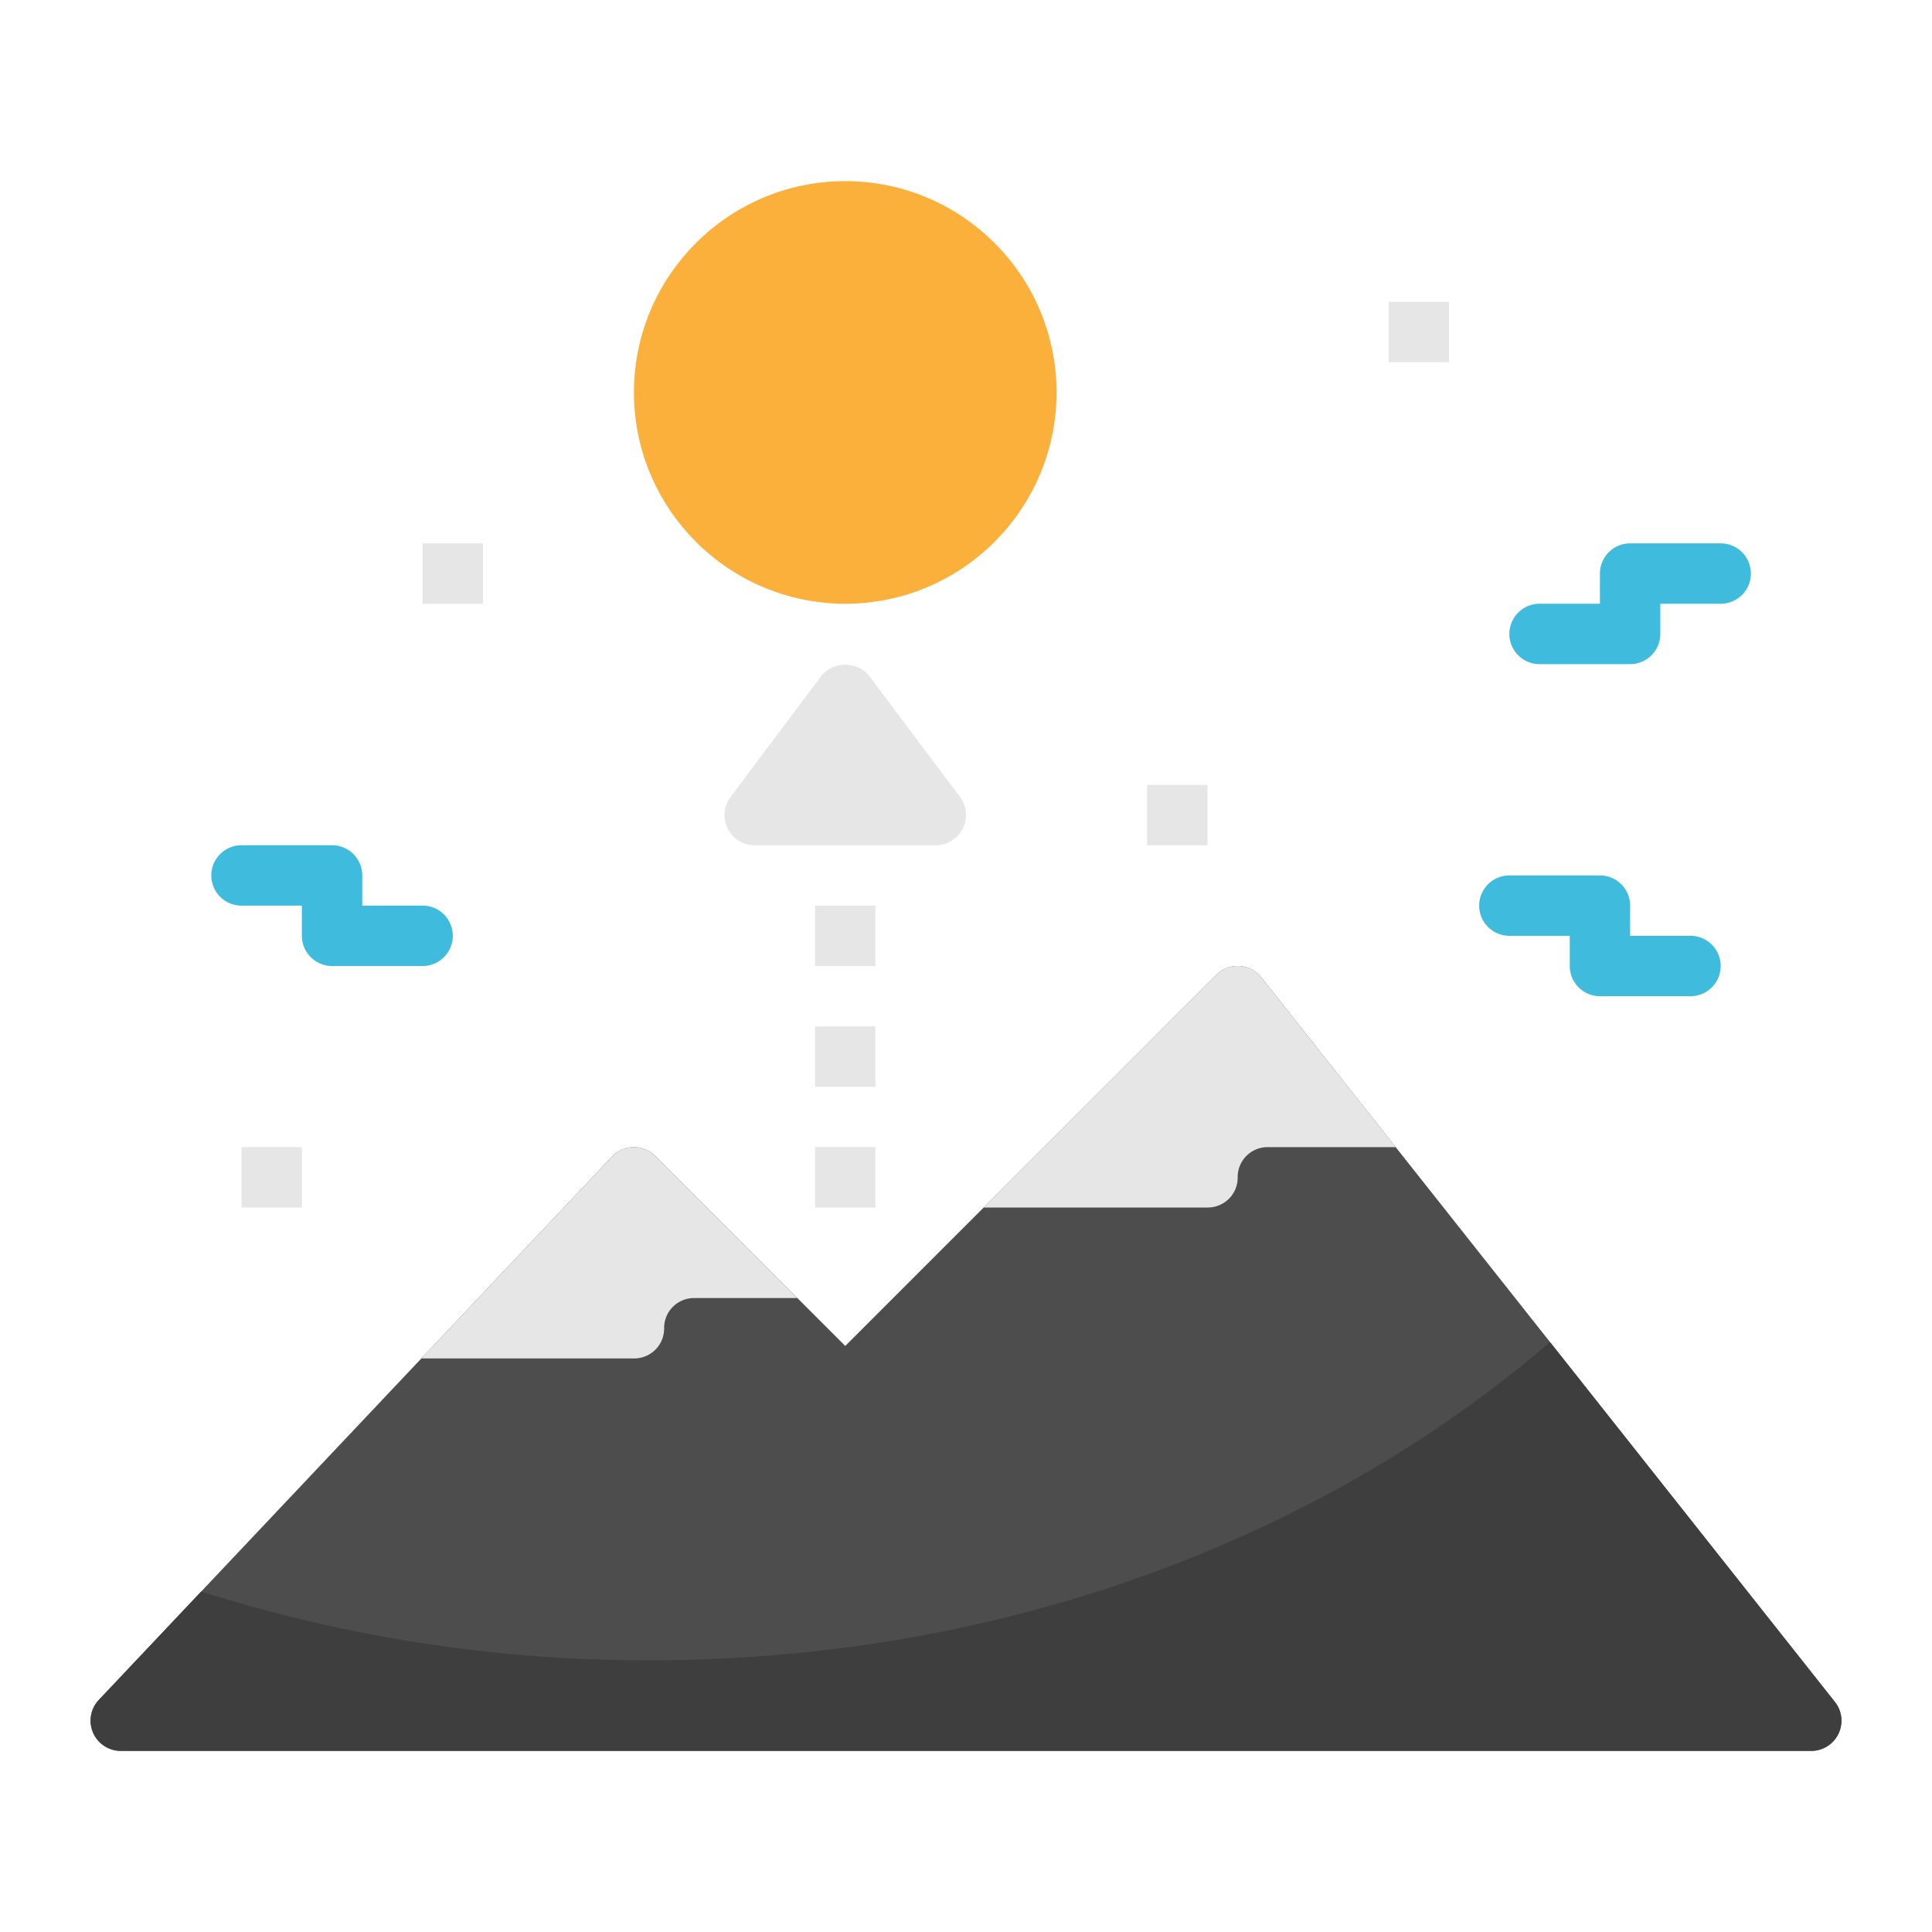 <?xml version="1.0" encoding="UTF-8"?><!DOCTYPE svg PUBLIC "-//W3C//DTD SVG 1.1//EN" "http://www.w3.org/Graphics/SVG/1.1/DTD/svg11.dtd"><svg xmlns="http://www.w3.org/2000/svg" xmlns:xlink="http://www.w3.org/1999/xlink" version="1.1" x="0px" y="0px" viewBox="0 0 64 64" xml:space="preserve"><g id="flat"><g id="sunset_1_"><path fill="#4D4D4D" d="M60.784 56.379l-19-24a1 1 0 0 0-1.492-.086L28 44.586l-6.293-6.293a1.04 1.04 0 0 0-.721-.293c-.27.004-.527.117-.713.313l-17 18A1.001 1.001 0 0 0 4 58h56a1 1 0 0 0 .784-1.621z"/><path fill="#E6E6E6" d="M22.99 43h3.424l-4.707-4.707a1.04 1.04 0 0 0-.721-.293c-.27.004-.527.117-.713.313L13.958 45h7.052a.99.99 0 0 0 .99-.99v-.02a.99.99 0 0 1 .99-.99z"/><path fill="#E6E6E6" d="M41.99 38h4.244l-4.45-5.621a1 1 0 0 0-1.492-.086L32.586 40h7.424a.99.99 0 0 0 .99-.99v-.02a.99.99 0 0 1 .99-.99z"/><path fill="#3EBBDD" d="M54 22h-3a1 1 0 0 1 0-2h2v-1a1 1 0 0 1 1-1h3a1 1 0 0 1 0 2h-2v1a1 1 0 0 1-1 1z"/><path fill="#3EBBDD" d="M14 32h-3a1 1 0 0 1-1-1v-1H8a1 1 0 0 1 0-2h3a1 1 0 0 1 1 1v1h2a1 1 0 0 1 0 2z"/><path fill="#3EBBDD" d="M56 33h-3a1 1 0 0 1-1-1v-1h-2a1 1 0 0 1 0-2h3a1 1 0 0 1 1 1v1h2a1 1 0 0 1 0 2z"/><path fill="#FBB03B" d="M28 6c-3.86 0-7 3.14-7 7s3.14 7 7 7 7-3.14 7-7-3.14-7-7-7z"/><path fill="#E6E6E6" d="M27 38h2v2h-2z"/><path fill="#E6E6E6" d="M27 34h2v2h-2z"/><path fill="#E6E6E6" d="M27 30h2v2h-2z"/><path fill="#E6E6E6" d="M31.8 26.4l-3-4c-.377-.504-1.223-.504-1.6 0l-3 4A.999.999 0 0 0 25 28h6a1.001 1.001 0 0 0 .8-1.6z"/><path fill="#E6E6E6" d="M38 26h2v2h-2z"/><path fill="#E6E6E6" d="M46 10h2v2h-2z"/><path fill="#E6E6E6" d="M8 38h2v2H8z"/><path fill="#E6E6E6" d="M14 18h2v2h-2z"/><path fill="#3E3E3E" d="M51.346 44.458C43.8 50.954 33.221 55 21.5 55a48.885 48.885 0 0 1-14.834-2.279l-3.393 3.592A1.001 1.001 0 0 0 4 58h56a1 1 0 0 0 .784-1.62l-9.438-11.922z"/></g></g></svg>